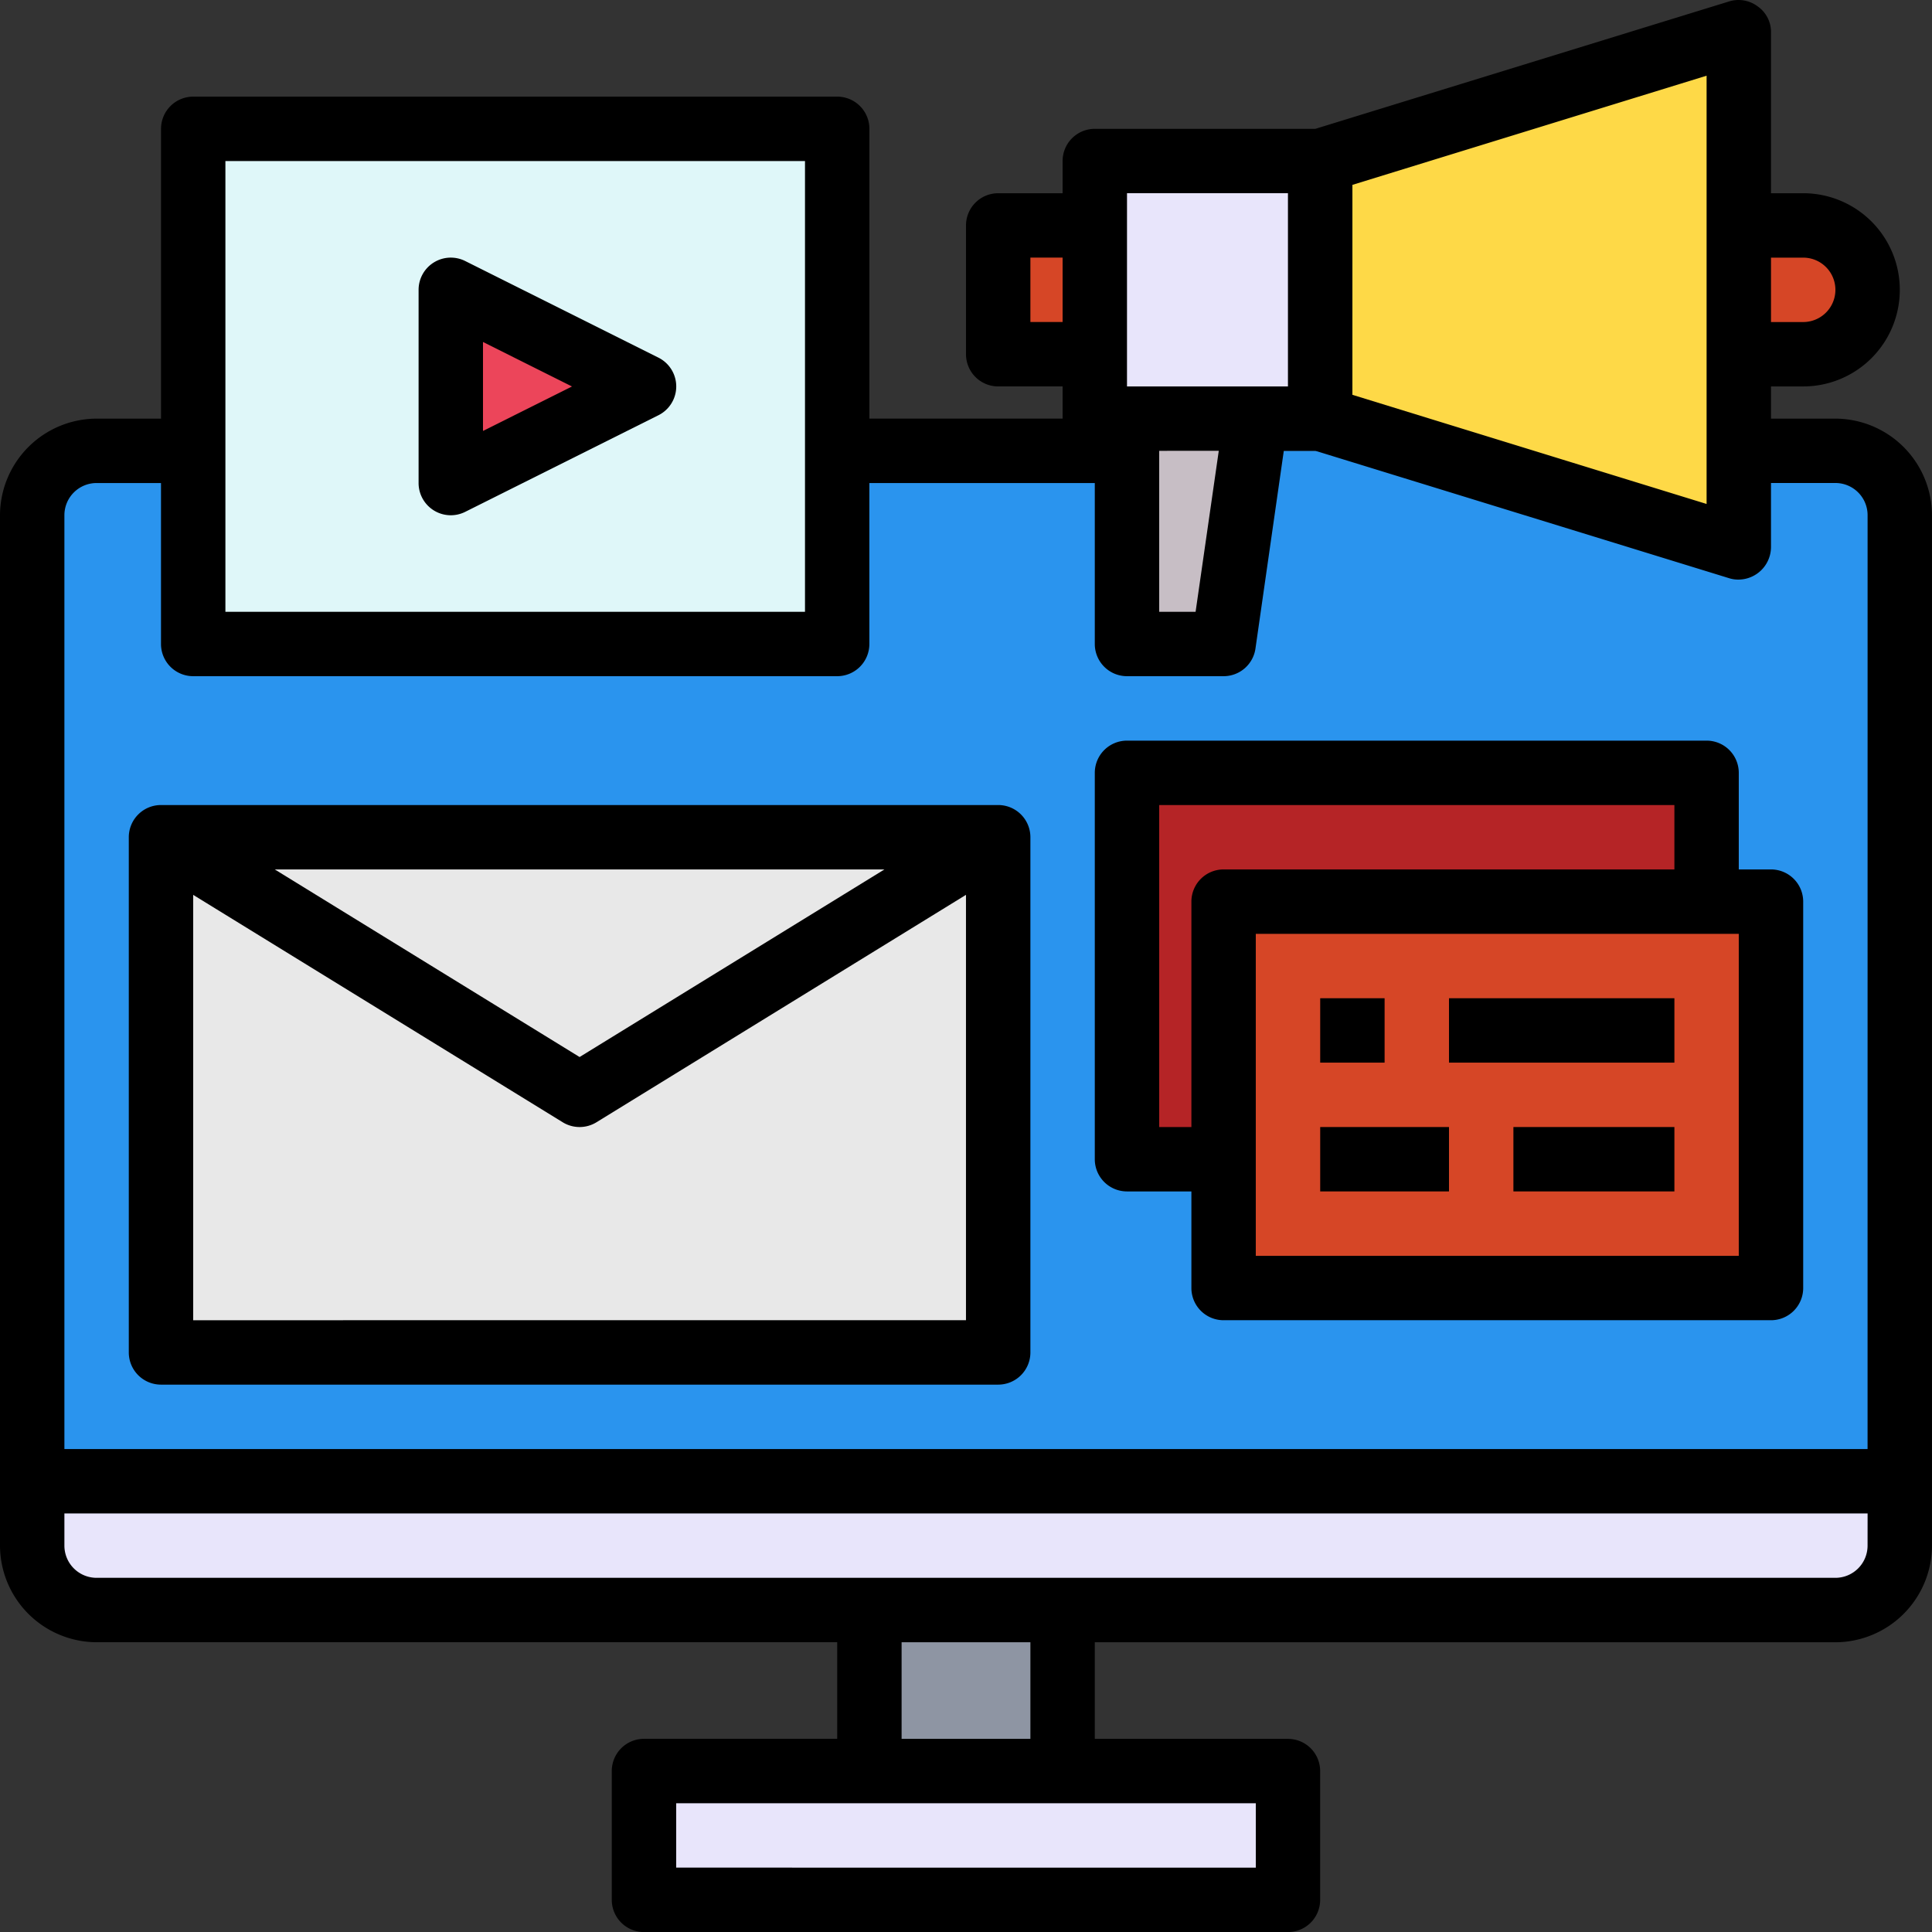 <svg xmlns="http://www.w3.org/2000/svg" width="162.606" height="162.608" viewBox="0 0 162.606 162.608">
  <rect x="0" y="0" width="162.606" height="162.608" fill="#333333" stroke="none"/>
  <g id="media-monitor-screen-Digital_Marketing" data-name="media-monitor-screen-Digital Marketing" transform="translate(-2 -1.999)">
    <path id="Trazado_140204" data-name="Trazado 140204" d="M8.42,16H154.765a5.42,5.42,0,0,1,5.42,5.42v81.3H3V21.42A5.42,5.42,0,0,1,8.42,16Z" transform="translate(1.71 23.943)" fill="#2a94ee"/>
    <path id="Trazado_140205" data-name="Trazado 140205" d="M7,28H77.463V71.362H7Z" transform="translate(8.55 44.464)" fill="#e8e8e8"/>
    <path id="Trazado_140206" data-name="Trazado 140206" d="M76.2,57V67.84H22V57H76.2Z" transform="translate(34.202 94.057)" fill="#e8e5fb"/>
    <path id="Trazado_140207" data-name="Trazado 140207" d="M29,51H45.261V67.261H29Z" transform="translate(46.173 83.796)" fill="#8e95a3"/>
    <path id="Trazado_140208" data-name="Trazado 140208" d="M160.186,50.71v2.71a5.436,5.436,0,0,1-5.42,5.42H8.42A5.436,5.436,0,0,1,3,53.42V48H160.186Z" transform="translate(1.71 78.666)" fill="#e8e5fb"/>
    <path id="Trazado_140209" data-name="Trazado 140209" d="M32.261,19.13,16,27.261V11Z" transform="translate(23.941 15.392)" fill="#ec455a"/>
    <path id="Trazado_140210" data-name="Trazado 140210" d="M8,33.1V6H62.2V49.362H8Zm21.681,2.71,16.261-8.13L29.681,19.55Z" transform="translate(10.261 6.842)" fill="#dff7f9"/>
    <path id="Trazado_140211" data-name="Trazado 140211" d="M77.463,28,42.231,49.681,7,28Z" transform="translate(8.55 44.464)" fill="#e8e8e8"/>
    <path id="Trazado_140212" data-name="Trazado 140212" d="M36,7H54.971V28.681H36Z" transform="translate(58.143 8.552)" fill="#e8e5fb"/>
    <path id="Trazado_140213" data-name="Trazado 140213" d="M47.84,15,45.13,33.971H37V15Z" transform="translate(59.853 22.233)" fill="#c7bec5"/>
    <path id="Trazado_140214" data-name="Trazado 140214" d="M65.241,10.6a5.3,5.3,0,0,1,1.6,3.821,5.436,5.436,0,0,1-5.42,5.42H56V9h5.42a5.3,5.3,0,0,1,3.821,1.6Z" transform="translate(92.345 11.972)" fill="#d64626"/>
    <path id="Trazado_140215" data-name="Trazado 140215" d="M78.231,3V46.362L43,35.521V13.84Z" transform="translate(70.114 1.712)" fill="#fed947"/>
    <path id="Trazado_140216" data-name="Trazado 140216" d="M33,9h8.13V19.84H33Z" transform="translate(53.013 11.972)" fill="#d64626"/>
    <path id="Trazado_140217" data-name="Trazado 140217" d="M37,26H85.782V58.521H37Z" transform="translate(59.853 41.044)" fill="#b52426"/>
    <path id="Trazado_140218" data-name="Trazado 140218" d="M86.072,30V62.521H40V30H86.072Z" transform="translate(64.984 47.884)" fill="#d64626"/>
    <path id="Trazado_140219" data-name="Trazado 140219" d="M156.476,37.233h-5.42v-2.71h2.71a8.13,8.13,0,1,0,0-16.261h-2.71V4.712a2.623,2.623,0,0,0-1.111-2.168,2.686,2.686,0,0,0-2.385-.434L112.707,12.842H94.143a2.71,2.71,0,0,0-2.71,2.71v2.71h-5.42a2.71,2.71,0,0,0-2.71,2.71v10.84a2.71,2.71,0,0,0,2.71,2.71h5.42v2.71H75.173V12.842a2.71,2.71,0,0,0-2.71-2.71h-54.2a2.71,2.71,0,0,0-2.71,2.71V37.233H10.13A8.155,8.155,0,0,0,2,45.363v86.723a8.155,8.155,0,0,0,8.13,8.13H72.463v8.13H56.2a2.71,2.71,0,0,0-2.71,2.71V161.9a2.71,2.71,0,0,0,2.71,2.71h54.2a2.71,2.71,0,0,0,2.71-2.71v-10.84a2.71,2.71,0,0,0-2.71-2.71H94.143v-8.13h62.332a8.155,8.155,0,0,0,8.13-8.13V45.363a8.155,8.155,0,0,0-8.13-8.13Zm-5.42-13.55h2.71a2.71,2.71,0,1,1,0,5.42h-2.71Zm-35.231-6.125L145.635,8.37V44.415l-29.811-9.187Zm-18.971.7H110.4V34.523H96.853Zm7.724,21.681-1.951,13.55H99.563V39.943ZM88.723,29.1v-5.42h2.71V29.1ZM20.971,15.552H69.752V53.493H20.971Zm86.723,138.215v5.42H58.912v-5.42Zm-29.811-5.42v-8.13h10.84v8.13Zm81.3-16.261a2.71,2.71,0,0,1-2.71,2.71H10.13a2.71,2.71,0,0,1-2.71-2.71v-2.71H159.186Zm0-8.13H7.42V45.363a2.71,2.71,0,0,1,2.71-2.71h5.42V56.2a2.71,2.71,0,0,0,2.71,2.71h54.2a2.71,2.71,0,0,0,2.71-2.71V42.653H94.143V56.2a2.71,2.71,0,0,0,2.71,2.71h8.13a2.71,2.71,0,0,0,2.683-2.33l2.385-16.64h2.656l34.852,10.732a2.507,2.507,0,0,0,.786.108,2.751,2.751,0,0,0,2.71-2.71v-5.42h5.42a2.71,2.71,0,0,1,2.71,2.71Z" transform="translate(0 0)"/>
    <path id="Trazado_140220" data-name="Trazado 140220" d="M8.71,75.782H79.173a2.71,2.71,0,0,0,2.71-2.71V29.71A2.71,2.71,0,0,0,79.173,27H8.71A2.71,2.71,0,0,0,6,29.71V73.072A2.71,2.71,0,0,0,8.71,75.782Zm2.71-5.42v-35.8L42.521,53.7a2.71,2.71,0,0,0,2.84,0l31.1-19.141v35.8ZM18.285,32.42H69.6L43.941,48.209Z" transform="translate(6.84 42.754)"/>
    <path id="Trazado_140221" data-name="Trazado 140221" d="M38.71,62.941h5.42v8.13a2.71,2.71,0,0,0,2.71,2.71H92.912a2.71,2.71,0,0,0,2.71-2.71V38.55a2.71,2.71,0,0,0-2.71-2.71H90.2V27.71A2.71,2.71,0,0,0,87.492,25H38.71A2.71,2.71,0,0,0,36,27.71V60.231A2.71,2.71,0,0,0,38.71,62.941ZM90.2,68.362H49.55v-27.1H90.2ZM41.42,30.42H84.782v5.42H46.84a2.71,2.71,0,0,0-2.71,2.71V57.521H41.42Z" transform="translate(58.143 39.334)"/>
    <path id="Trazado_140222" data-name="Trazado 140222" d="M43,33h5.42v5.42H43Z" transform="translate(70.114 53.015)"/>
    <path id="Trazado_140223" data-name="Trazado 140223" d="M47,33H65.971v5.42H47Z" transform="translate(76.954 53.015)"/>
    <path id="Trazado_140224" data-name="Trazado 140224" d="M43,37H53.84v5.42H43Z" transform="translate(70.114 59.855)"/>
    <path id="Trazado_140225" data-name="Trazado 140225" d="M49,37H62.55v5.42H49Z" transform="translate(80.375 59.855)"/>
    <path id="Trazado_140226" data-name="Trazado 140226" d="M16.285,31.278a2.71,2.71,0,0,0,2.637.119l16.261-8.13a2.71,2.71,0,0,0,0-4.851l-16.261-8.13A2.71,2.71,0,0,0,15,12.711V28.971A2.71,2.71,0,0,0,16.285,31.278ZM20.42,17.1l7.491,3.745L20.42,24.587Z" transform="translate(22.231 13.682)"/>
  </g>
</svg>
